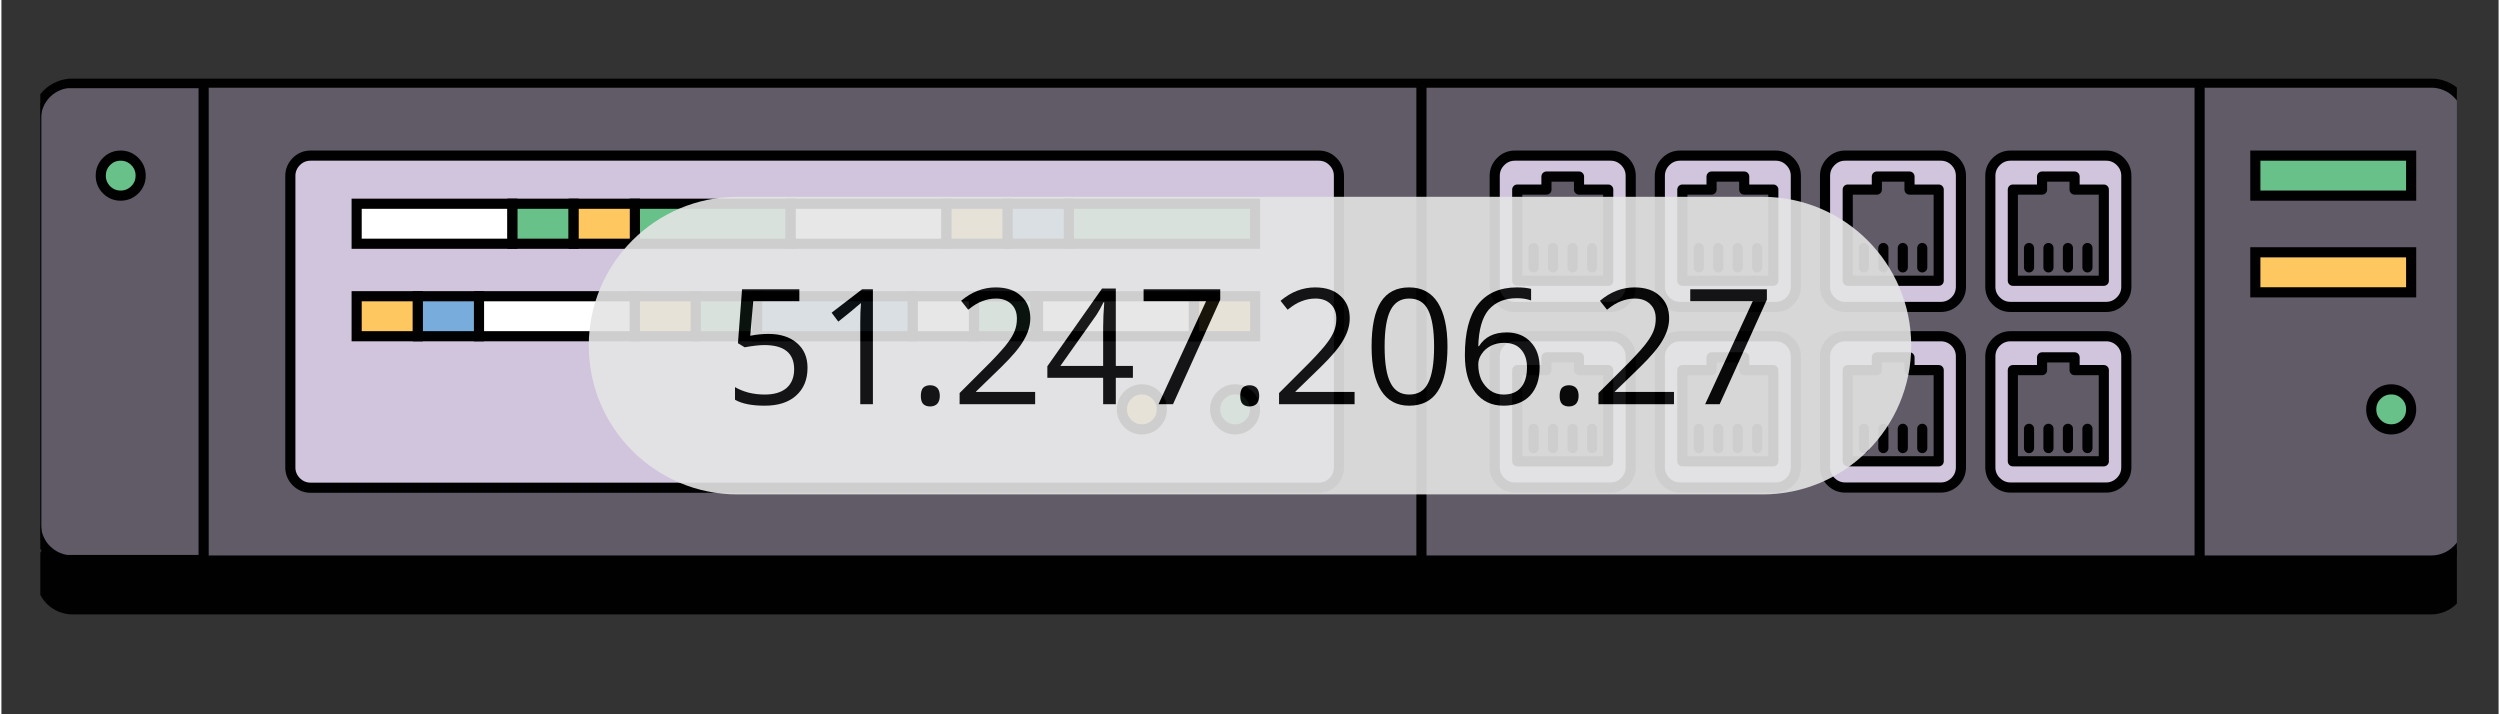 <svg xmlns="http://www.w3.org/2000/svg" xmlns:xlink="http://www.w3.org/1999/xlink" width="140" zoomAndPan="magnify" viewBox="0 0 104.88 30" height="40" preserveAspectRatio="xMidYMid meet" version="1.0"><rect x="0" y="0" width="104.88" height="30" fill="#333333" stroke="none"/><defs><filter x="0%" y="0%" width="100%" height="100%" id="53927e947e"><feColorMatrix values="0 0 0 0 1 0 0 0 0 1 0 0 0 0 1 0 0 0 1 0" color-interpolation-filters="sRGB"/></filter><g/><clipPath id="e9270c4747"><path d="M 1.633 22 L 103.129 22 L 103.129 25.805 L 1.633 25.805 Z M 1.633 22 " clip-rule="nonzero"/></clipPath><clipPath id="f6dd8b2703"><path d="M 1.633 3.305 L 9 3.305 L 9 23.766 L 1.633 23.766 Z M 1.633 3.305 " clip-rule="nonzero"/></clipPath><clipPath id="00210e1eaa"><path d="M 1.465 21.992 L 1.465 5.008 C 1.465 4.59 1.613 4.234 1.906 3.938 C 2.203 3.641 2.562 3.492 2.98 3.492 L 102.047 3.492 C 102.465 3.492 102.824 3.641 103.117 3.938 C 103.414 4.234 103.562 4.59 103.562 5.008 L 103.562 21.992 C 103.562 22.414 103.414 22.77 103.117 23.066 C 102.824 23.363 102.465 23.512 102.047 23.512 L 2.98 23.512 C 2.562 23.512 2.203 23.363 1.906 23.066 C 1.613 22.77 1.465 22.414 1.465 21.992 Z M 1.465 21.992 " clip-rule="nonzero"/></clipPath><clipPath id="8c6d46533d"><path d="M 1.633 3.305 L 103.129 3.305 L 103.129 24 L 1.633 24 Z M 1.633 3.305 " clip-rule="nonzero"/></clipPath><clipPath id="3290288637"><path d="M 1.633 3.305 L 9 3.305 L 9 23.766 L 1.633 23.766 Z M 1.633 3.305 " clip-rule="nonzero"/></clipPath><clipPath id="5c518d77cc"><path d="M 1.465 21.992 L 1.465 5.008 C 1.465 4.59 1.613 4.234 1.906 3.938 C 2.203 3.641 2.562 3.492 2.98 3.492 L 102.047 3.492 C 102.465 3.492 102.824 3.641 103.117 3.938 C 103.414 4.234 103.562 4.59 103.562 5.008 L 103.562 21.992 C 103.562 22.414 103.414 22.77 103.117 23.066 C 102.824 23.363 102.465 23.512 102.047 23.512 L 2.98 23.512 C 2.562 23.512 2.203 23.363 1.906 23.066 C 1.613 22.77 1.465 22.414 1.465 21.992 Z M 1.465 21.992 " clip-rule="nonzero"/></clipPath><clipPath id="d0873d53c7"><path d="M 1.633 3.305 L 103.129 3.305 L 103.129 25.805 L 1.633 25.805 Z M 1.633 3.305 " clip-rule="nonzero"/></clipPath><clipPath id="04ebd7567d"><path d="M 1.633 3.305 L 9 3.305 L 9 23.766 L 1.633 23.766 Z M 1.633 3.305 " clip-rule="nonzero"/></clipPath><clipPath id="dacd1e8a6f"><path d="M 1.465 21.992 L 1.465 5.008 C 1.465 4.59 1.613 4.234 1.906 3.938 C 2.203 3.641 2.562 3.492 2.98 3.492 L 102.047 3.492 C 102.465 3.492 102.824 3.641 103.117 3.938 C 103.414 4.234 103.562 4.59 103.562 5.008 L 103.562 21.992 C 103.562 22.414 103.414 22.77 103.117 23.066 C 102.824 23.363 102.465 23.512 102.047 23.512 L 2.98 23.512 C 2.562 23.512 2.203 23.363 1.906 23.066 C 1.613 22.77 1.465 22.414 1.465 21.992 Z M 1.465 21.992 " clip-rule="nonzero"/></clipPath><clipPath id="ed350e930d"><path d="M 56 3.305 L 75 3.305 L 75 19 L 56 19 Z M 56 3.305 " clip-rule="nonzero"/></clipPath><clipPath id="85c8cee2cb"><path d="M 63 3.305 L 82 3.305 L 82 19 L 63 19 Z M 63 3.305 " clip-rule="nonzero"/></clipPath><clipPath id="68bec381f0"><path d="M 70 3.305 L 89 3.305 L 89 19 L 70 19 Z M 70 3.305 " clip-rule="nonzero"/></clipPath><clipPath id="726a178317"><path d="M 77 3.305 L 96 3.305 L 96 19 L 77 19 Z M 77 3.305 " clip-rule="nonzero"/></clipPath><clipPath id="9acd5f03c7"><path d="M 56 8 L 75 8 L 75 25.805 L 56 25.805 Z M 56 8 " clip-rule="nonzero"/></clipPath><clipPath id="145c03e792"><path d="M 63 8 L 82 8 L 82 25.805 L 63 25.805 Z M 63 8 " clip-rule="nonzero"/></clipPath><clipPath id="4864052ea9"><path d="M 70 8 L 89 8 L 89 25.805 L 70 25.805 Z M 70 8 " clip-rule="nonzero"/></clipPath><clipPath id="116e86aeb0"><path d="M 77 8 L 96 8 L 96 25.805 L 77 25.805 Z M 77 8 " clip-rule="nonzero"/></clipPath><clipPath id="eec6e540d0"><path d="M 93 10 L 103.129 10 L 103.129 25 L 93 25 Z M 93 10 " clip-rule="nonzero"/></clipPath><clipPath id="c3a2e93f87"><path d="M 1.633 3.305 L 12 3.305 L 12 15 L 1.633 15 Z M 1.633 3.305 " clip-rule="nonzero"/></clipPath><clipPath id="da9153d8de"><path d="M 6 3.305 L 63 3.305 L 63 25.805 L 6 25.805 Z M 6 3.305 " clip-rule="nonzero"/></clipPath><clipPath id="16cabe82b2"><path d="M 59 3.305 L 60 3.305 L 60 24 L 59 24 Z M 59 3.305 " clip-rule="nonzero"/></clipPath><clipPath id="339a5091be"><path d="M 92 3.305 L 93 3.305 L 93 24 L 92 24 Z M 92 3.305 " clip-rule="nonzero"/></clipPath><mask id="5109235405"><g filter="url(#53927e947e)"><rect x="-10.488" width="125.856" fill="#000000" y="-3" height="36" fill-opacity="0.9"/></g></mask><clipPath id="bfec09bae4"><path d="M 0.668 0.266 L 56.227 0.266 L 56.227 12.766 L 0.668 12.766 Z M 0.668 0.266 " clip-rule="nonzero"/></clipPath><clipPath id="adbdd78479"><path d="M 6.918 0.266 L 49.965 0.266 C 53.414 0.266 56.211 3.066 56.211 6.516 C 56.211 9.969 53.414 12.766 49.965 12.766 L 6.918 12.766 C 3.465 12.766 0.668 9.969 0.668 6.516 C 0.668 3.066 3.465 0.266 6.918 0.266 Z M 6.918 0.266 " clip-rule="nonzero"/></clipPath><clipPath id="576fe13b77"><rect x="0" width="57" y="0" height="13"/></clipPath></defs><g clip-path="url(#e9270c4747)"><path fill="#010101" d="M 2.98 22.395 L 102.047 22.395 C 102.25 22.395 102.441 22.434 102.629 22.508 C 102.812 22.586 102.977 22.695 103.117 22.84 C 103.262 22.98 103.371 23.145 103.449 23.332 C 103.523 23.516 103.562 23.711 103.562 23.91 L 103.562 24.285 C 103.562 24.488 103.523 24.684 103.449 24.867 C 103.371 25.055 103.262 25.219 103.117 25.359 C 102.977 25.504 102.812 25.613 102.629 25.688 C 102.441 25.766 102.25 25.805 102.047 25.805 L 2.98 25.805 C 2.777 25.805 2.586 25.766 2.398 25.688 C 2.215 25.613 2.051 25.504 1.906 25.359 C 1.766 25.219 1.656 25.055 1.578 24.867 C 1.504 24.684 1.465 24.488 1.465 24.285 L 1.465 23.91 C 1.465 23.711 1.504 23.516 1.578 23.332 C 1.656 23.145 1.766 22.98 1.906 22.84 C 2.051 22.695 2.215 22.586 2.398 22.508 C 2.586 22.434 2.777 22.395 2.98 22.395 Z M 2.98 22.395 " fill-opacity="1" fill-rule="nonzero"/></g><g clip-path="url(#f6dd8b2703)"><g clip-path="url(#00210e1eaa)"><path fill="#d1c4dd" d="M 1.465 3.492 L 8.492 3.492 L 8.492 23.512 L 1.465 23.512 Z M 1.465 3.492 " fill-opacity="1" fill-rule="nonzero"/></g></g><g clip-path="url(#8c6d46533d)"><path fill="#615b67" d="M 2.98 3.492 L 102.047 3.492 C 102.25 3.492 102.441 3.531 102.629 3.609 C 102.812 3.684 102.977 3.793 103.117 3.938 C 103.262 4.078 103.371 4.242 103.449 4.43 C 103.523 4.613 103.562 4.809 103.562 5.008 L 103.562 21.992 C 103.562 22.195 103.523 22.387 103.449 22.574 C 103.371 22.762 103.262 22.926 103.117 23.066 C 102.977 23.207 102.812 23.32 102.629 23.395 C 102.441 23.473 102.25 23.512 102.047 23.512 L 2.98 23.512 C 2.777 23.512 2.586 23.473 2.398 23.395 C 2.215 23.32 2.051 23.207 1.906 23.066 C 1.766 22.926 1.656 22.762 1.578 22.574 C 1.504 22.387 1.465 22.195 1.465 21.992 L 1.465 5.008 C 1.465 4.809 1.504 4.613 1.578 4.43 C 1.656 4.242 1.766 4.078 1.906 3.938 C 2.051 3.793 2.215 3.684 2.398 3.609 C 2.586 3.531 2.777 3.492 2.98 3.492 Z M 2.98 3.492 " fill-opacity="1" fill-rule="nonzero"/></g><g clip-path="url(#3290288637)"><g clip-path="url(#5c518d77cc)"><path fill="#615b67" d="M 1.465 3.492 L 8.492 3.492 L 8.492 23.512 L 1.465 23.512 Z M 1.465 3.492 " fill-opacity="1" fill-rule="nonzero"/></g></g><g clip-path="url(#d0873d53c7)"><path stroke-linecap="butt" transform="matrix(0.851, 0, 0, 0.853, 1.277, 3.304)" fill="none" stroke-linejoin="miter" d="M 2.002 0.22 L 118.429 0.22 C 118.667 0.22 118.892 0.266 119.113 0.358 C 119.328 0.445 119.521 0.573 119.687 0.742 C 119.856 0.907 119.985 1.1 120.077 1.32 C 120.164 1.535 120.21 1.764 120.21 1.998 L 120.21 21.919 C 120.21 22.157 120.164 22.381 120.077 22.601 C 119.985 22.821 119.856 23.014 119.687 23.179 C 119.521 23.343 119.328 23.476 119.113 23.563 C 118.892 23.655 118.667 23.701 118.429 23.701 L 2.002 23.701 C 1.763 23.701 1.538 23.655 1.318 23.563 C 1.102 23.476 0.909 23.343 0.739 23.179 C 0.574 23.014 0.445 22.821 0.354 22.601 C 0.266 22.381 0.22 22.157 0.22 21.919 L 0.22 1.998 C 0.22 1.764 0.266 1.535 0.354 1.32 C 0.445 1.1 0.574 0.907 0.739 0.742 C 0.909 0.573 1.102 0.445 1.318 0.358 C 1.538 0.266 1.763 0.22 2.002 0.22 Z M 2.002 0.22 " stroke="#010101" stroke-width="0.45" stroke-opacity="1" stroke-miterlimit="10"/></g><g clip-path="url(#04ebd7567d)"><g clip-path="url(#dacd1e8a6f)"><path stroke-linecap="butt" transform="matrix(0.851, 0, 0, 0.853, 1.277, 3.304)" fill="none" stroke-linejoin="miter" d="M 0.22 0.22 L 8.479 0.22 L 8.479 23.701 L 0.22 23.701 Z M 0.22 0.22 " stroke="#010101" stroke-width="0.5" stroke-opacity="1" stroke-miterlimit="10"/></g></g><path fill="#d1c4dd" d="M 63.562 6.535 L 67.57 6.535 C 67.805 6.535 68.004 6.617 68.172 6.785 C 68.336 6.953 68.422 7.152 68.422 7.387 L 68.422 12.035 C 68.422 12.27 68.336 12.473 68.172 12.637 C 68.004 12.805 67.805 12.887 67.57 12.887 L 63.562 12.887 C 63.328 12.887 63.125 12.805 62.961 12.637 C 62.793 12.473 62.711 12.27 62.711 12.035 L 62.711 7.387 C 62.711 7.152 62.793 6.953 62.961 6.785 C 63.125 6.617 63.328 6.535 63.562 6.535 Z M 63.562 6.535 " fill-opacity="1" fill-rule="nonzero"/><g clip-path="url(#ed350e930d)"><path stroke-linecap="butt" transform="matrix(0.851, 0, 0, 0.853, 1.277, 3.304)" fill="none" stroke-linejoin="miter" d="M 73.2 3.789 L 77.91 3.789 C 78.186 3.789 78.42 3.885 78.617 4.082 C 78.81 4.279 78.911 4.513 78.911 4.788 L 78.911 10.24 C 78.911 10.515 78.81 10.753 78.617 10.946 C 78.42 11.143 78.186 11.239 77.91 11.239 L 73.2 11.239 C 72.925 11.239 72.686 11.143 72.493 10.946 C 72.296 10.753 72.199 10.515 72.199 10.24 L 72.199 4.788 C 72.199 4.513 72.296 4.279 72.493 4.082 C 72.686 3.885 72.925 3.789 73.2 3.789 Z M 73.2 3.789 " stroke="#010101" stroke-width="0.5" stroke-opacity="1" stroke-miterlimit="10"/></g><path stroke-linecap="round" transform="matrix(0.851, 0, 0, 0.853, 1.277, 3.304)" fill-opacity="1" fill="#615b67" fill-rule="nonzero" stroke-linejoin="round" d="M 76.359 5.461 L 76.359 4.82 L 74.752 4.82 L 74.752 5.461 L 73.31 5.461 L 73.31 9.951 L 77.8 9.951 L 77.8 5.461 Z M 76.359 5.461 " stroke="#010101" stroke-width="0.5" stroke-opacity="1" stroke-miterlimit="4"/><path stroke-linecap="round" transform="matrix(0.851, 0, 0, 0.853, 1.277, 3.304)" fill="none" stroke-linejoin="miter" d="M 74.118 9.292 L 74.118 8.339 " stroke="#010101" stroke-width="0.5" stroke-opacity="1" stroke-miterlimit="10"/><path stroke-linecap="round" transform="matrix(0.851, 0, 0, 0.853, 1.277, 3.304)" fill="none" stroke-linejoin="miter" d="M 75.078 9.292 L 75.078 8.339 " stroke="#010101" stroke-width="0.5" stroke-opacity="1" stroke-miterlimit="10"/><path stroke-linecap="round" transform="matrix(0.851, 0, 0, 0.853, 1.277, 3.304)" fill="none" stroke-linejoin="miter" d="M 76.042 9.292 L 76.042 8.339 " stroke="#010101" stroke-width="0.5" stroke-opacity="1" stroke-miterlimit="10"/><path stroke-linecap="round" transform="matrix(0.851, 0, 0, 0.853, 1.277, 3.304)" fill="none" stroke-linejoin="miter" d="M 77.001 9.292 L 77.001 8.339 " stroke="#010101" stroke-width="0.5" stroke-opacity="1" stroke-miterlimit="10"/><path fill="#d1c4dd" d="M 70.496 6.535 L 74.504 6.535 C 74.738 6.535 74.941 6.617 75.105 6.785 C 75.273 6.953 75.355 7.152 75.355 7.387 L 75.355 12.035 C 75.355 12.27 75.273 12.473 75.105 12.637 C 74.941 12.805 74.738 12.887 74.504 12.887 L 70.496 12.887 C 70.262 12.887 70.062 12.805 69.895 12.637 C 69.73 12.473 69.645 12.27 69.645 12.035 L 69.645 7.387 C 69.645 7.152 69.73 6.953 69.895 6.785 C 70.062 6.617 70.262 6.535 70.496 6.535 Z M 70.496 6.535 " fill-opacity="1" fill-rule="nonzero"/><g clip-path="url(#85c8cee2cb)"><path stroke-linecap="butt" transform="matrix(0.851, 0, 0, 0.853, 1.277, 3.304)" fill="none" stroke-linejoin="miter" d="M 81.349 3.789 L 86.059 3.789 C 86.334 3.789 86.573 3.885 86.766 4.082 C 86.963 4.279 87.06 4.513 87.06 4.788 L 87.06 10.24 C 87.06 10.515 86.963 10.753 86.766 10.946 C 86.573 11.143 86.334 11.239 86.059 11.239 L 81.349 11.239 C 81.073 11.239 80.839 11.143 80.642 10.946 C 80.449 10.753 80.348 10.515 80.348 10.24 L 80.348 4.788 C 80.348 4.513 80.449 4.279 80.642 4.082 C 80.839 3.885 81.073 3.789 81.349 3.789 Z M 81.349 3.789 " stroke="#010101" stroke-width="0.5" stroke-opacity="1" stroke-miterlimit="10"/></g><path stroke-linecap="round" transform="matrix(0.851, 0, 0, 0.853, 1.277, 3.304)" fill-opacity="1" fill="#615b67" fill-rule="nonzero" stroke-linejoin="round" d="M 84.512 5.461 L 84.512 4.82 L 82.901 4.82 L 82.901 5.461 L 81.459 5.461 L 81.459 9.951 L 85.949 9.951 L 85.949 5.461 Z M 84.512 5.461 " stroke="#010101" stroke-width="0.5" stroke-opacity="1" stroke-miterlimit="4"/><path stroke-linecap="round" transform="matrix(0.851, 0, 0, 0.853, 1.277, 3.304)" fill="none" stroke-linejoin="miter" d="M 82.272 9.292 L 82.272 8.339 " stroke="#010101" stroke-width="0.5" stroke-opacity="1" stroke-miterlimit="10"/><path stroke-linecap="round" transform="matrix(0.851, 0, 0, 0.853, 1.277, 3.304)" fill="none" stroke-linejoin="miter" d="M 83.231 9.292 L 83.231 8.339 " stroke="#010101" stroke-width="0.5" stroke-opacity="1" stroke-miterlimit="10"/><path stroke-linecap="round" transform="matrix(0.851, 0, 0, 0.853, 1.277, 3.304)" fill="none" stroke-linejoin="miter" d="M 84.191 9.292 L 84.191 8.339 " stroke="#010101" stroke-width="0.5" stroke-opacity="1" stroke-miterlimit="10"/><path stroke-linecap="round" transform="matrix(0.851, 0, 0, 0.853, 1.277, 3.304)" fill="none" stroke-linejoin="miter" d="M 85.15 9.292 L 85.15 8.339 " stroke="#010101" stroke-width="0.5" stroke-opacity="1" stroke-miterlimit="10"/><path fill="#d1c4dd" d="M 77.434 6.535 L 81.441 6.535 C 81.676 6.535 81.875 6.617 82.043 6.785 C 82.207 6.953 82.289 7.152 82.289 7.387 L 82.289 12.035 C 82.289 12.27 82.207 12.473 82.043 12.637 C 81.875 12.805 81.676 12.887 81.441 12.887 L 77.434 12.887 C 77.195 12.887 76.996 12.805 76.832 12.637 C 76.664 12.473 76.582 12.27 76.582 12.035 L 76.582 7.387 C 76.582 7.152 76.664 6.953 76.832 6.785 C 76.996 6.617 77.195 6.535 77.434 6.535 Z M 77.434 6.535 " fill-opacity="1" fill-rule="nonzero"/><g clip-path="url(#68bec381f0)"><path stroke-linecap="butt" transform="matrix(0.851, 0, 0, 0.853, 1.277, 3.304)" fill="none" stroke-linejoin="miter" d="M 89.502 3.789 L 94.212 3.789 C 94.488 3.789 94.722 3.885 94.919 4.082 C 95.112 4.279 95.208 4.513 95.208 4.788 L 95.208 10.24 C 95.208 10.515 95.112 10.753 94.919 10.946 C 94.722 11.143 94.488 11.239 94.212 11.239 L 89.502 11.239 C 89.222 11.239 88.988 11.143 88.795 10.946 C 88.598 10.753 88.501 10.515 88.501 10.24 L 88.501 4.788 C 88.501 4.513 88.598 4.279 88.795 4.082 C 88.988 3.885 89.222 3.789 89.502 3.789 Z M 89.502 3.789 " stroke="#010101" stroke-width="0.5" stroke-opacity="1" stroke-miterlimit="10"/></g><path stroke-linecap="round" transform="matrix(0.851, 0, 0, 0.853, 1.277, 3.304)" fill-opacity="1" fill="#615b67" fill-rule="nonzero" stroke-linejoin="round" d="M 92.67 5.461 L 92.67 4.82 L 91.058 4.82 L 91.058 5.461 L 89.621 5.461 L 89.621 9.951 L 94.111 9.951 L 94.111 5.461 Z M 92.67 5.461 " stroke="#010101" stroke-width="0.5" stroke-opacity="1" stroke-miterlimit="4"/><path stroke-linecap="round" transform="matrix(0.851, 0, 0, 0.853, 1.277, 3.304)" fill="none" stroke-linejoin="miter" d="M 90.42 9.292 L 90.42 8.339 " stroke="#010101" stroke-width="0.5" stroke-opacity="1" stroke-miterlimit="10"/><path stroke-linecap="round" transform="matrix(0.851, 0, 0, 0.853, 1.277, 3.304)" fill="none" stroke-linejoin="miter" d="M 91.38 9.292 L 91.38 8.339 " stroke="#010101" stroke-width="0.5" stroke-opacity="1" stroke-miterlimit="10"/><path stroke-linecap="round" transform="matrix(0.851, 0, 0, 0.853, 1.277, 3.304)" fill="none" stroke-linejoin="miter" d="M 92.339 9.292 L 92.339 8.339 " stroke="#010101" stroke-width="0.5" stroke-opacity="1" stroke-miterlimit="10"/><path stroke-linecap="round" transform="matrix(0.851, 0, 0, 0.853, 1.277, 3.304)" fill="none" stroke-linejoin="miter" d="M 93.299 9.292 L 93.299 8.339 " stroke="#010101" stroke-width="0.5" stroke-opacity="1" stroke-miterlimit="10"/><path fill="#d1c4dd" d="M 84.375 6.535 L 88.383 6.535 C 88.617 6.535 88.816 6.617 88.984 6.785 C 89.152 6.953 89.234 7.152 89.234 7.387 L 89.234 12.035 C 89.234 12.27 89.152 12.473 88.984 12.637 C 88.816 12.805 88.617 12.887 88.383 12.887 L 84.375 12.887 C 84.141 12.887 83.941 12.805 83.773 12.637 C 83.605 12.473 83.523 12.27 83.523 12.035 L 83.523 7.387 C 83.523 7.152 83.605 6.953 83.773 6.785 C 83.941 6.617 84.141 6.535 84.375 6.535 Z M 84.375 6.535 " fill-opacity="1" fill-rule="nonzero"/><g clip-path="url(#726a178317)"><path stroke-linecap="butt" transform="matrix(0.851, 0, 0, 0.853, 1.277, 3.304)" fill="none" stroke-linejoin="miter" d="M 97.66 3.789 L 102.37 3.789 C 102.646 3.789 102.88 3.885 103.077 4.082 C 103.274 4.279 103.371 4.513 103.371 4.788 L 103.371 10.24 C 103.371 10.515 103.274 10.753 103.077 10.946 C 102.88 11.143 102.646 11.239 102.37 11.239 L 97.66 11.239 C 97.384 11.239 97.15 11.143 96.953 10.946 C 96.756 10.753 96.659 10.515 96.659 10.24 L 96.659 4.788 C 96.659 4.513 96.756 4.279 96.953 4.082 C 97.15 3.885 97.384 3.789 97.66 3.789 Z M 97.66 3.789 " stroke="#010101" stroke-width="0.5" stroke-opacity="1" stroke-miterlimit="10"/></g><path stroke-linecap="round" transform="matrix(0.851, 0, 0, 0.853, 1.277, 3.304)" fill-opacity="1" fill="#615b67" fill-rule="nonzero" stroke-linejoin="round" d="M 100.818 5.461 L 100.818 4.82 L 99.212 4.82 L 99.212 5.461 L 97.77 5.461 L 97.77 9.951 L 102.26 9.951 L 102.26 5.461 Z M 100.818 5.461 " stroke="#010101" stroke-width="0.5" stroke-opacity="1" stroke-miterlimit="4"/><path stroke-linecap="round" transform="matrix(0.851, 0, 0, 0.853, 1.277, 3.304)" fill="none" stroke-linejoin="miter" d="M 98.569 9.292 L 98.569 8.339 " stroke="#010101" stroke-width="0.5" stroke-opacity="1" stroke-miterlimit="10"/><path stroke-linecap="round" transform="matrix(0.851, 0, 0, 0.853, 1.277, 3.304)" fill="none" stroke-linejoin="miter" d="M 99.528 9.292 L 99.528 8.339 " stroke="#010101" stroke-width="0.5" stroke-opacity="1" stroke-miterlimit="10"/><path stroke-linecap="round" transform="matrix(0.851, 0, 0, 0.853, 1.277, 3.304)" fill="none" stroke-linejoin="miter" d="M 100.488 9.292 L 100.488 8.339 " stroke="#010101" stroke-width="0.5" stroke-opacity="1" stroke-miterlimit="10"/><path stroke-linecap="round" transform="matrix(0.851, 0, 0, 0.853, 1.277, 3.304)" fill="none" stroke-linejoin="miter" d="M 101.452 9.292 L 101.452 8.339 " stroke="#010101" stroke-width="0.5" stroke-opacity="1" stroke-miterlimit="10"/><path fill="#d1c4dd" d="M 63.562 14.117 L 67.57 14.117 C 67.805 14.117 68.004 14.199 68.172 14.363 C 68.336 14.531 68.422 14.734 68.422 14.969 L 68.422 19.613 C 68.422 19.852 68.336 20.051 68.172 20.219 C 68.004 20.383 67.805 20.469 67.57 20.469 L 63.562 20.469 C 63.328 20.469 63.125 20.383 62.961 20.219 C 62.793 20.051 62.711 19.852 62.711 19.613 L 62.711 14.969 C 62.711 14.734 62.793 14.531 62.961 14.363 C 63.125 14.199 63.328 14.117 63.562 14.117 Z M 63.562 14.117 " fill-opacity="1" fill-rule="nonzero"/><g clip-path="url(#9acd5f03c7)"><path stroke-linecap="butt" transform="matrix(0.851, 0, 0, 0.853, 1.277, 3.304)" fill="none" stroke-linejoin="miter" d="M 73.2 12.682 L 77.91 12.682 C 78.186 12.682 78.42 12.778 78.617 12.971 C 78.81 13.168 78.911 13.406 78.911 13.681 L 78.911 19.128 C 78.911 19.408 78.81 19.642 78.617 19.839 C 78.42 20.031 78.186 20.132 77.91 20.132 L 73.2 20.132 C 72.925 20.132 72.686 20.031 72.493 19.839 C 72.296 19.642 72.199 19.408 72.199 19.128 L 72.199 13.681 C 72.199 13.406 72.296 13.168 72.493 12.971 C 72.686 12.778 72.925 12.682 73.2 12.682 Z M 73.2 12.682 " stroke="#010101" stroke-width="0.5" stroke-opacity="1" stroke-miterlimit="10"/></g><path stroke-linecap="round" transform="matrix(0.851, 0, 0, 0.853, 1.277, 3.304)" fill-opacity="1" fill="#615b67" fill-rule="nonzero" stroke-linejoin="round" d="M 76.359 14.35 L 76.359 13.722 L 74.752 13.722 L 74.752 14.35 L 73.31 14.35 L 73.31 18.84 L 77.8 18.84 L 77.8 14.35 Z M 76.359 14.35 " stroke="#010101" stroke-width="0.5" stroke-opacity="1" stroke-miterlimit="4"/><path stroke-linecap="round" transform="matrix(0.851, 0, 0, 0.853, 1.277, 3.304)" fill="none" stroke-linejoin="miter" d="M 74.118 18.189 L 74.118 17.241 " stroke="#010101" stroke-width="0.5" stroke-opacity="1" stroke-miterlimit="10"/><path stroke-linecap="round" transform="matrix(0.851, 0, 0, 0.853, 1.277, 3.304)" fill="none" stroke-linejoin="miter" d="M 75.078 18.189 L 75.078 17.241 " stroke="#010101" stroke-width="0.5" stroke-opacity="1" stroke-miterlimit="10"/><path stroke-linecap="round" transform="matrix(0.851, 0, 0, 0.853, 1.277, 3.304)" fill="none" stroke-linejoin="miter" d="M 76.042 18.189 L 76.042 17.241 " stroke="#010101" stroke-width="0.5" stroke-opacity="1" stroke-miterlimit="10"/><path stroke-linecap="round" transform="matrix(0.851, 0, 0, 0.853, 1.277, 3.304)" fill="none" stroke-linejoin="miter" d="M 77.001 18.189 L 77.001 17.241 " stroke="#010101" stroke-width="0.5" stroke-opacity="1" stroke-miterlimit="10"/><path fill="#d1c4dd" d="M 70.496 14.117 L 74.504 14.117 C 74.738 14.117 74.941 14.199 75.105 14.363 C 75.273 14.531 75.355 14.734 75.355 14.969 L 75.355 19.613 C 75.355 19.852 75.273 20.051 75.105 20.219 C 74.941 20.383 74.738 20.469 74.504 20.469 L 70.496 20.469 C 70.262 20.469 70.062 20.383 69.895 20.219 C 69.73 20.051 69.645 19.852 69.645 19.613 L 69.645 14.969 C 69.645 14.734 69.73 14.531 69.895 14.363 C 70.062 14.199 70.262 14.117 70.496 14.117 Z M 70.496 14.117 " fill-opacity="1" fill-rule="nonzero"/><g clip-path="url(#145c03e792)"><path stroke-linecap="butt" transform="matrix(0.851, 0, 0, 0.853, 1.277, 3.304)" fill="none" stroke-linejoin="miter" d="M 81.349 12.682 L 86.059 12.682 C 86.334 12.682 86.573 12.778 86.766 12.971 C 86.963 13.168 87.06 13.406 87.06 13.681 L 87.06 19.128 C 87.06 19.408 86.963 19.642 86.766 19.839 C 86.573 20.031 86.334 20.132 86.059 20.132 L 81.349 20.132 C 81.073 20.132 80.839 20.031 80.642 19.839 C 80.449 19.642 80.348 19.408 80.348 19.128 L 80.348 13.681 C 80.348 13.406 80.449 13.168 80.642 12.971 C 80.839 12.778 81.073 12.682 81.349 12.682 Z M 81.349 12.682 " stroke="#010101" stroke-width="0.5" stroke-opacity="1" stroke-miterlimit="10"/></g><path stroke-linecap="round" transform="matrix(0.851, 0, 0, 0.853, 1.277, 3.304)" fill-opacity="1" fill="#615b67" fill-rule="nonzero" stroke-linejoin="round" d="M 84.512 14.35 L 84.512 13.722 L 82.901 13.722 L 82.901 14.35 L 81.459 14.35 L 81.459 18.84 L 85.949 18.84 L 85.949 14.35 Z M 84.512 14.35 " stroke="#010101" stroke-width="0.5" stroke-opacity="1" stroke-miterlimit="4"/><path stroke-linecap="round" transform="matrix(0.851, 0, 0, 0.853, 1.277, 3.304)" fill="none" stroke-linejoin="miter" d="M 82.272 18.189 L 82.272 17.241 " stroke="#010101" stroke-width="0.5" stroke-opacity="1" stroke-miterlimit="10"/><path stroke-linecap="round" transform="matrix(0.851, 0, 0, 0.853, 1.277, 3.304)" fill="none" stroke-linejoin="miter" d="M 83.231 18.189 L 83.231 17.241 " stroke="#010101" stroke-width="0.5" stroke-opacity="1" stroke-miterlimit="10"/><path stroke-linecap="round" transform="matrix(0.851, 0, 0, 0.853, 1.277, 3.304)" fill="none" stroke-linejoin="miter" d="M 84.191 18.189 L 84.191 17.241 " stroke="#010101" stroke-width="0.5" stroke-opacity="1" stroke-miterlimit="10"/><path stroke-linecap="round" transform="matrix(0.851, 0, 0, 0.853, 1.277, 3.304)" fill="none" stroke-linejoin="miter" d="M 85.15 18.189 L 85.15 17.241 " stroke="#010101" stroke-width="0.5" stroke-opacity="1" stroke-miterlimit="10"/><path fill="#d1c4dd" d="M 77.434 14.117 L 81.441 14.117 C 81.676 14.117 81.875 14.199 82.043 14.363 C 82.207 14.531 82.289 14.734 82.289 14.969 L 82.289 19.613 C 82.289 19.852 82.207 20.051 82.043 20.219 C 81.875 20.383 81.676 20.469 81.441 20.469 L 77.434 20.469 C 77.195 20.469 76.996 20.383 76.832 20.219 C 76.664 20.051 76.582 19.852 76.582 19.613 L 76.582 14.969 C 76.582 14.734 76.664 14.531 76.832 14.363 C 76.996 14.199 77.195 14.117 77.434 14.117 Z M 77.434 14.117 " fill-opacity="1" fill-rule="nonzero"/><g clip-path="url(#4864052ea9)"><path stroke-linecap="butt" transform="matrix(0.851, 0, 0, 0.853, 1.277, 3.304)" fill="none" stroke-linejoin="miter" d="M 89.502 12.682 L 94.212 12.682 C 94.488 12.682 94.722 12.778 94.919 12.971 C 95.112 13.168 95.208 13.406 95.208 13.681 L 95.208 19.128 C 95.208 19.408 95.112 19.642 94.919 19.839 C 94.722 20.031 94.488 20.132 94.212 20.132 L 89.502 20.132 C 89.222 20.132 88.988 20.031 88.795 19.839 C 88.598 19.642 88.501 19.408 88.501 19.128 L 88.501 13.681 C 88.501 13.406 88.598 13.168 88.795 12.971 C 88.988 12.778 89.222 12.682 89.502 12.682 Z M 89.502 12.682 " stroke="#010101" stroke-width="0.5" stroke-opacity="1" stroke-miterlimit="10"/></g><path stroke-linecap="round" transform="matrix(0.851, 0, 0, 0.853, 1.277, 3.304)" fill-opacity="1" fill="#615b67" fill-rule="nonzero" stroke-linejoin="round" d="M 92.67 14.35 L 92.67 13.722 L 91.058 13.722 L 91.058 14.35 L 89.621 14.35 L 89.621 18.84 L 94.111 18.84 L 94.111 14.35 Z M 92.67 14.35 " stroke="#010101" stroke-width="0.5" stroke-opacity="1" stroke-miterlimit="4"/><path stroke-linecap="round" transform="matrix(0.851, 0, 0, 0.853, 1.277, 3.304)" fill="none" stroke-linejoin="miter" d="M 90.42 18.189 L 90.42 17.241 " stroke="#010101" stroke-width="0.5" stroke-opacity="1" stroke-miterlimit="10"/><path stroke-linecap="round" transform="matrix(0.851, 0, 0, 0.853, 1.277, 3.304)" fill="none" stroke-linejoin="miter" d="M 91.38 18.189 L 91.38 17.241 " stroke="#010101" stroke-width="0.5" stroke-opacity="1" stroke-miterlimit="10"/><path stroke-linecap="round" transform="matrix(0.851, 0, 0, 0.853, 1.277, 3.304)" fill="none" stroke-linejoin="miter" d="M 92.339 18.189 L 92.339 17.241 " stroke="#010101" stroke-width="0.5" stroke-opacity="1" stroke-miterlimit="10"/><path stroke-linecap="round" transform="matrix(0.851, 0, 0, 0.853, 1.277, 3.304)" fill="none" stroke-linejoin="miter" d="M 93.299 18.189 L 93.299 17.241 " stroke="#010101" stroke-width="0.5" stroke-opacity="1" stroke-miterlimit="10"/><path fill="#d1c4dd" d="M 84.375 14.117 L 88.383 14.117 C 88.617 14.117 88.816 14.199 88.984 14.363 C 89.152 14.531 89.234 14.734 89.234 14.969 L 89.234 19.613 C 89.234 19.852 89.152 20.051 88.984 20.219 C 88.816 20.383 88.617 20.469 88.383 20.469 L 84.375 20.469 C 84.141 20.469 83.941 20.383 83.773 20.219 C 83.605 20.051 83.523 19.852 83.523 19.613 L 83.523 14.969 C 83.523 14.734 83.605 14.531 83.773 14.363 C 83.941 14.199 84.141 14.117 84.375 14.117 Z M 84.375 14.117 " fill-opacity="1" fill-rule="nonzero"/><g clip-path="url(#116e86aeb0)"><path stroke-linecap="butt" transform="matrix(0.851, 0, 0, 0.853, 1.277, 3.304)" fill="none" stroke-linejoin="miter" d="M 97.66 12.682 L 102.37 12.682 C 102.646 12.682 102.88 12.778 103.077 12.971 C 103.274 13.168 103.371 13.406 103.371 13.681 L 103.371 19.128 C 103.371 19.408 103.274 19.642 103.077 19.839 C 102.88 20.031 102.646 20.132 102.37 20.132 L 97.66 20.132 C 97.384 20.132 97.15 20.031 96.953 19.839 C 96.756 19.642 96.659 19.408 96.659 19.128 L 96.659 13.681 C 96.659 13.406 96.756 13.168 96.953 12.971 C 97.15 12.778 97.384 12.682 97.66 12.682 Z M 97.66 12.682 " stroke="#010101" stroke-width="0.5" stroke-opacity="1" stroke-miterlimit="10"/></g><path stroke-linecap="round" transform="matrix(0.851, 0, 0, 0.853, 1.277, 3.304)" fill-opacity="1" fill="#615b67" fill-rule="nonzero" stroke-linejoin="round" d="M 100.818 14.35 L 100.818 13.722 L 99.212 13.722 L 99.212 14.35 L 97.77 14.35 L 97.77 18.84 L 102.26 18.84 L 102.26 14.35 Z M 100.818 14.35 " stroke="#010101" stroke-width="0.5" stroke-opacity="1" stroke-miterlimit="4"/><path stroke-linecap="round" transform="matrix(0.851, 0, 0, 0.853, 1.277, 3.304)" fill="none" stroke-linejoin="miter" d="M 98.569 18.189 L 98.569 17.241 " stroke="#010101" stroke-width="0.5" stroke-opacity="1" stroke-miterlimit="10"/><path stroke-linecap="round" transform="matrix(0.851, 0, 0, 0.853, 1.277, 3.304)" fill="none" stroke-linejoin="miter" d="M 99.528 18.189 L 99.528 17.241 " stroke="#010101" stroke-width="0.5" stroke-opacity="1" stroke-miterlimit="10"/><path stroke-linecap="round" transform="matrix(0.851, 0, 0, 0.853, 1.277, 3.304)" fill="none" stroke-linejoin="miter" d="M 100.488 18.189 L 100.488 17.241 " stroke="#010101" stroke-width="0.5" stroke-opacity="1" stroke-miterlimit="10"/><path stroke-linecap="round" transform="matrix(0.851, 0, 0, 0.853, 1.277, 3.304)" fill="none" stroke-linejoin="miter" d="M 101.452 18.189 L 101.452 17.241 " stroke="#010101" stroke-width="0.5" stroke-opacity="1" stroke-miterlimit="10"/><path stroke-linecap="butt" transform="matrix(0.851, 0, 0, 0.853, 1.277, 3.304)" fill-opacity="1" fill="#fec75f" fill-rule="nonzero" stroke-linejoin="miter" d="M 109.738 8.549 L 117.428 8.549 L 117.428 10.52 L 109.738 10.52 Z M 109.738 8.549 " stroke="#010101" stroke-width="0.5" stroke-opacity="1" stroke-miterlimit="10"/><path stroke-linecap="butt" transform="matrix(0.851, 0, 0, 0.853, 1.277, 3.304)" fill-opacity="1" fill="#67c189" fill-rule="nonzero" stroke-linejoin="miter" d="M 109.738 3.789 L 117.428 3.789 L 117.428 5.759 L 109.738 5.759 Z M 109.738 3.789 " stroke="#010101" stroke-width="0.5" stroke-opacity="1" stroke-miterlimit="10"/><path fill="#67c189" d="M 100.359 16.348 C 100.59 16.348 100.789 16.43 100.953 16.594 C 101.117 16.758 101.195 16.957 101.195 17.188 C 101.195 17.422 101.117 17.617 100.953 17.781 C 100.789 17.945 100.59 18.027 100.359 18.027 C 100.129 18.027 99.93 17.945 99.766 17.781 C 99.602 17.617 99.52 17.422 99.52 17.188 C 99.52 16.957 99.602 16.758 99.766 16.594 C 99.93 16.43 100.129 16.348 100.359 16.348 Z M 100.359 16.348 " fill-opacity="1" fill-rule="nonzero"/><g clip-path="url(#eec6e540d0)"><path stroke-linecap="butt" transform="matrix(0.851, 0, 0, 0.853, 1.277, 3.304)" fill="none" stroke-linejoin="miter" d="M 116.445 15.298 C 116.716 15.298 116.95 15.394 117.143 15.587 C 117.336 15.779 117.428 16.013 117.428 16.283 C 117.428 16.558 117.336 16.787 117.143 16.98 C 116.95 17.172 116.716 17.268 116.445 17.268 C 116.175 17.268 115.94 17.172 115.748 16.98 C 115.555 16.787 115.458 16.558 115.458 16.283 C 115.458 16.013 115.555 15.779 115.748 15.587 C 115.94 15.394 116.175 15.298 116.445 15.298 Z M 116.445 15.298 " stroke="#010101" stroke-width="0.5" stroke-opacity="1" stroke-miterlimit="10"/></g><path fill="#67c189" d="M 5.008 6.535 C 5.238 6.535 5.438 6.617 5.602 6.781 C 5.766 6.945 5.848 7.145 5.848 7.375 C 5.848 7.609 5.766 7.805 5.602 7.969 C 5.438 8.133 5.238 8.215 5.008 8.215 C 4.777 8.215 4.578 8.133 4.414 7.969 C 4.254 7.805 4.172 7.609 4.172 7.375 C 4.172 7.145 4.254 6.945 4.414 6.781 C 4.578 6.617 4.777 6.535 5.008 6.535 Z M 5.008 6.535 " fill-opacity="1" fill-rule="nonzero"/><g clip-path="url(#c3a2e93f87)"><path stroke-linecap="butt" transform="matrix(0.851, 0, 0, 0.853, 1.277, 3.304)" fill="none" stroke-linejoin="miter" d="M 4.384 3.789 C 4.655 3.789 4.889 3.885 5.082 4.078 C 5.275 4.27 5.371 4.504 5.371 4.774 C 5.371 5.049 5.275 5.278 5.082 5.471 C 4.889 5.663 4.655 5.759 4.384 5.759 C 4.113 5.759 3.879 5.663 3.687 5.471 C 3.498 5.278 3.402 5.049 3.402 4.774 C 3.402 4.504 3.498 4.27 3.687 4.078 C 3.879 3.885 4.113 3.789 4.384 3.789 Z M 4.384 3.789 " stroke="#010101" stroke-width="0.5" stroke-opacity="1" stroke-miterlimit="10"/></g><path fill="#d1c4dd" d="M 12.984 6.535 L 55.316 6.535 C 55.551 6.535 55.754 6.617 55.918 6.785 C 56.086 6.953 56.168 7.152 56.168 7.387 L 56.168 19.625 C 56.168 19.859 56.086 20.059 55.918 20.227 C 55.754 20.391 55.551 20.477 55.316 20.477 L 12.984 20.477 C 12.75 20.477 12.551 20.391 12.383 20.227 C 12.219 20.059 12.133 19.859 12.133 19.625 L 12.133 7.387 C 12.133 7.152 12.219 6.953 12.383 6.785 C 12.551 6.617 12.75 6.535 12.984 6.535 Z M 12.984 6.535 " fill-opacity="1" fill-rule="nonzero"/><g clip-path="url(#da9153d8de)"><path stroke-linecap="butt" transform="matrix(0.851, 0, 0, 0.853, 1.277, 3.304)" fill="none" stroke-linejoin="miter" d="M 13.759 3.789 L 63.509 3.789 C 63.785 3.789 64.023 3.885 64.216 4.082 C 64.413 4.279 64.51 4.513 64.51 4.788 L 64.51 19.142 C 64.51 19.417 64.413 19.651 64.216 19.848 C 64.023 20.04 63.785 20.141 63.509 20.141 L 13.759 20.141 C 13.483 20.141 13.249 20.04 13.052 19.848 C 12.859 19.651 12.758 19.417 12.758 19.142 L 12.758 4.788 C 12.758 4.513 12.859 4.279 13.052 4.082 C 13.249 3.885 13.483 3.789 13.759 3.789 Z M 13.759 3.789 " stroke="#010101" stroke-width="0.5" stroke-opacity="1" stroke-miterlimit="10"/></g><path stroke-linecap="butt" transform="matrix(0.851, 0, 0, 0.853, 1.277, 3.304)" fill-opacity="1" fill="#ffffff" fill-rule="nonzero" stroke-linejoin="miter" d="M 16.031 6.158 L 23.721 6.158 L 23.721 8.128 L 16.031 8.128 Z M 16.031 6.158 " stroke="#010101" stroke-width="0.5" stroke-opacity="1" stroke-miterlimit="10"/><path stroke-linecap="butt" transform="matrix(0.851, 0, 0, 0.853, 1.277, 3.304)" fill-opacity="1" fill="#ffffff" fill-rule="nonzero" stroke-linejoin="miter" d="M 22.068 10.712 L 29.762 10.712 L 29.762 12.682 L 22.068 12.682 Z M 22.068 10.712 " stroke="#010101" stroke-width="0.5" stroke-opacity="1" stroke-miterlimit="10"/><path stroke-linecap="butt" transform="matrix(0.851, 0, 0, 0.853, 1.277, 3.304)" fill-opacity="1" fill="#77acdd" fill-rule="nonzero" stroke-linejoin="miter" d="M 35.79 10.712 L 43.479 10.712 L 43.479 12.682 L 35.79 12.682 Z M 35.79 10.712 " stroke="#010101" stroke-width="0.5" stroke-opacity="1" stroke-miterlimit="10"/><path stroke-linecap="butt" transform="matrix(0.851, 0, 0, 0.853, 1.277, 3.304)" fill-opacity="1" fill="#ffffff" fill-rule="nonzero" stroke-linejoin="miter" d="M 49.659 10.712 L 57.348 10.712 L 57.348 12.682 L 49.659 12.682 Z M 49.659 10.712 " stroke="#010101" stroke-width="0.5" stroke-opacity="1" stroke-miterlimit="10"/><path stroke-linecap="butt" transform="matrix(0.851, 0, 0, 0.853, 1.277, 3.304)" fill-opacity="1" fill="#67c189" fill-rule="nonzero" stroke-linejoin="miter" d="M 29.762 6.158 L 37.452 6.158 L 37.452 8.128 L 29.762 8.128 Z M 29.762 6.158 " stroke="#010101" stroke-width="0.5" stroke-opacity="1" stroke-miterlimit="10"/><path stroke-linecap="butt" transform="matrix(0.851, 0, 0, 0.853, 1.277, 3.304)" fill-opacity="1" fill="#ffffff" fill-rule="nonzero" stroke-linejoin="miter" d="M 37.452 6.158 L 45.141 6.158 L 45.141 8.128 L 37.452 8.128 Z M 37.452 6.158 " stroke="#010101" stroke-width="0.5" stroke-opacity="1" stroke-miterlimit="10"/><path stroke-linecap="butt" transform="matrix(0.851, 0, 0, 0.853, 1.277, 3.304)" fill-opacity="1" fill="#67c189" fill-rule="nonzero" stroke-linejoin="miter" d="M 51.169 6.158 L 60.369 6.158 L 60.369 8.128 L 51.169 8.128 Z M 51.169 6.158 " stroke="#010101" stroke-width="0.5" stroke-opacity="1" stroke-miterlimit="10"/><path stroke-linecap="butt" transform="matrix(0.851, 0, 0, 0.853, 1.277, 3.304)" fill-opacity="1" fill="#67c189" fill-rule="nonzero" stroke-linejoin="miter" d="M 23.721 6.158 L 26.741 6.158 L 26.741 8.128 L 23.721 8.128 Z M 23.721 6.158 " stroke="#010101" stroke-width="0.5" stroke-opacity="1" stroke-miterlimit="10"/><path stroke-linecap="butt" transform="matrix(0.851, 0, 0, 0.853, 1.277, 3.304)" fill-opacity="1" fill="#fec75f" fill-rule="nonzero" stroke-linejoin="miter" d="M 26.741 6.158 L 29.762 6.158 L 29.762 8.128 L 26.741 8.128 Z M 26.741 6.158 " stroke="#010101" stroke-width="0.5" stroke-opacity="1" stroke-miterlimit="10"/><path stroke-linecap="butt" transform="matrix(0.851, 0, 0, 0.853, 1.277, 3.304)" fill-opacity="1" fill="#fec75f" fill-rule="nonzero" stroke-linejoin="miter" d="M 16.031 10.712 L 19.052 10.712 L 19.052 12.682 L 16.031 12.682 Z M 16.031 10.712 " stroke="#010101" stroke-width="0.5" stroke-opacity="1" stroke-miterlimit="10"/><path stroke-linecap="butt" transform="matrix(0.851, 0, 0, 0.853, 1.277, 3.304)" fill-opacity="1" fill="#77acdd" fill-rule="nonzero" stroke-linejoin="miter" d="M 19.052 10.712 L 22.068 10.712 L 22.068 12.682 L 19.052 12.682 Z M 19.052 10.712 " stroke="#010101" stroke-width="0.5" stroke-opacity="1" stroke-miterlimit="10"/><path stroke-linecap="butt" transform="matrix(0.851, 0, 0, 0.853, 1.277, 3.304)" fill-opacity="1" fill="#fec75f" fill-rule="nonzero" stroke-linejoin="miter" d="M 29.762 10.712 L 32.778 10.712 L 32.778 12.682 L 29.762 12.682 Z M 29.762 10.712 " stroke="#010101" stroke-width="0.5" stroke-opacity="1" stroke-miterlimit="10"/><path stroke-linecap="butt" transform="matrix(0.851, 0, 0, 0.853, 1.277, 3.304)" fill-opacity="1" fill="#67c189" fill-rule="nonzero" stroke-linejoin="miter" d="M 32.769 10.712 L 35.79 10.712 L 35.79 12.682 L 32.769 12.682 Z M 32.769 10.712 " stroke="#010101" stroke-width="0.5" stroke-opacity="1" stroke-miterlimit="10"/><path stroke-linecap="butt" transform="matrix(0.851, 0, 0, 0.853, 1.277, 3.304)" fill-opacity="1" fill="#ffffff" fill-rule="nonzero" stroke-linejoin="miter" d="M 43.479 10.712 L 46.5 10.712 L 46.5 12.682 L 43.479 12.682 Z M 43.479 10.712 " stroke="#010101" stroke-width="0.5" stroke-opacity="1" stroke-miterlimit="10"/><path stroke-linecap="butt" transform="matrix(0.851, 0, 0, 0.853, 1.277, 3.304)" fill-opacity="1" fill="#67c189" fill-rule="nonzero" stroke-linejoin="miter" d="M 46.5 10.712 L 49.521 10.712 L 49.521 12.682 L 46.5 12.682 Z M 46.5 10.712 " stroke="#010101" stroke-width="0.5" stroke-opacity="1" stroke-miterlimit="10"/><path stroke-linecap="butt" transform="matrix(0.851, 0, 0, 0.853, 1.277, 3.304)" fill-opacity="1" fill="#fec75f" fill-rule="nonzero" stroke-linejoin="miter" d="M 57.362 10.712 L 60.378 10.712 L 60.378 12.682 L 57.362 12.682 Z M 57.362 10.712 " stroke="#010101" stroke-width="0.5" stroke-opacity="1" stroke-miterlimit="10"/><path stroke-linecap="butt" transform="matrix(0.851, 0, 0, 0.853, 1.277, 3.304)" fill-opacity="1" fill="#fec75f" fill-rule="nonzero" stroke-linejoin="miter" d="M 45.141 6.158 L 48.162 6.158 L 48.162 8.128 L 45.141 8.128 Z M 45.141 6.158 " stroke="#010101" stroke-width="0.5" stroke-opacity="1" stroke-miterlimit="10"/><path stroke-linecap="butt" transform="matrix(0.851, 0, 0, 0.853, 1.277, 3.304)" fill-opacity="1" fill="#77acdd" fill-rule="nonzero" stroke-linejoin="miter" d="M 48.162 6.158 L 51.178 6.158 L 51.178 8.128 L 48.162 8.128 Z M 48.162 6.158 " stroke="#010101" stroke-width="0.5" stroke-opacity="1" stroke-miterlimit="10"/><path stroke-linecap="butt" transform="matrix(0.851, 0, 0, 0.853, 1.277, 3.304)" fill-opacity="1" fill="#67c189" fill-rule="nonzero" stroke-linejoin="miter" d="M 59.387 15.298 C 59.657 15.298 59.887 15.394 60.08 15.587 C 60.273 15.779 60.369 16.013 60.369 16.283 C 60.369 16.558 60.273 16.787 60.08 16.98 C 59.887 17.172 59.657 17.268 59.387 17.268 C 59.111 17.268 58.882 17.172 58.689 16.98 C 58.496 16.787 58.4 16.558 58.4 16.283 C 58.4 16.013 58.496 15.779 58.689 15.587 C 58.882 15.394 59.111 15.298 59.387 15.298 Z M 59.387 15.298 " stroke="#010101" stroke-width="0.5" stroke-opacity="1" stroke-miterlimit="10"/><path stroke-linecap="butt" transform="matrix(0.851, 0, 0, 0.853, 1.277, 3.304)" fill-opacity="1" fill="#fec75f" fill-rule="nonzero" stroke-linejoin="miter" d="M 54.787 15.298 C 55.057 15.298 55.287 15.394 55.48 15.587 C 55.673 15.779 55.769 16.013 55.769 16.283 C 55.769 16.558 55.673 16.787 55.48 16.98 C 55.287 17.172 55.057 17.268 54.787 17.268 C 54.511 17.268 54.282 17.172 54.089 16.98 C 53.896 16.787 53.8 16.558 53.8 16.283 C 53.8 16.013 53.896 15.779 54.089 15.587 C 54.282 15.394 54.511 15.298 54.787 15.298 Z M 54.787 15.298 " stroke="#010101" stroke-width="0.5" stroke-opacity="1" stroke-miterlimit="10"/><g clip-path="url(#16cabe82b2)"><path stroke-linecap="butt" transform="matrix(0.851, 0, 0, 0.853, 1.277, 3.304)" fill="none" stroke-linejoin="miter" d="M 68.582 0.22 L 68.582 23.701 " stroke="#010101" stroke-width="0.5" stroke-opacity="1" stroke-miterlimit="10"/></g><g clip-path="url(#339a5091be)"><path stroke-linecap="butt" transform="matrix(0.851, 0, 0, 0.853, 1.277, 3.304)" fill="none" stroke-linejoin="miter" d="M 106.988 0.22 L 106.988 23.701 " stroke="#010101" stroke-width="0.5" stroke-opacity="1" stroke-miterlimit="10"/></g><g mask="url(#5109235405)"><g transform="matrix(1, 0, 0, 1, 24, 8)"><g clip-path="url(#576fe13b77)"><g clip-path="url(#bfec09bae4)"><g clip-path="url(#adbdd78479)"><path fill="#e4e4e4" d="M 0.668 0.266 L 56.227 0.266 L 56.227 12.766 L 0.668 12.766 Z M 0.668 0.266 " fill-opacity="1" fill-rule="nonzero"/></g></g><g fill="#000000" fill-opacity="1"><g transform="translate(6.372, 8.977)"><g><path d="M 1.844 -2.953 C 2.352 -2.953 2.754 -2.82 3.047 -2.562 C 3.336 -2.312 3.484 -1.969 3.484 -1.531 C 3.484 -1.031 3.32 -0.641 3 -0.359 C 2.688 -0.078 2.25 0.062 1.688 0.062 C 1.145 0.062 0.727 -0.02 0.438 -0.188 L 0.438 -0.719 C 0.594 -0.625 0.785 -0.547 1.016 -0.484 C 1.242 -0.43 1.469 -0.406 1.688 -0.406 C 2.07 -0.406 2.375 -0.492 2.594 -0.672 C 2.812 -0.859 2.922 -1.125 2.922 -1.469 C 2.922 -2.145 2.504 -2.484 1.672 -2.484 C 1.461 -2.484 1.188 -2.453 0.844 -2.391 L 0.562 -2.562 L 0.734 -4.828 L 3.141 -4.828 L 3.141 -4.328 L 1.203 -4.328 L 1.078 -2.875 C 1.336 -2.926 1.594 -2.953 1.844 -2.953 Z M 1.844 -2.953 "/></g></g></g><g fill="#000000" fill-opacity="1"><g transform="translate(10.243, 8.977)"><g><path d="M 2.359 0 L 1.828 0 L 1.828 -3.438 C 1.828 -3.727 1.836 -4 1.859 -4.25 C 1.805 -4.207 1.75 -4.16 1.688 -4.109 C 1.633 -4.055 1.375 -3.844 0.906 -3.469 L 0.625 -3.844 L 1.906 -4.828 L 2.359 -4.828 Z M 2.359 0 "/></g></g></g><g fill="#000000" fill-opacity="1"><g transform="translate(14.115, 8.977)"><g><path d="M 0.5 -0.344 C 0.5 -0.5 0.531 -0.613 0.594 -0.688 C 0.664 -0.758 0.766 -0.797 0.891 -0.797 C 1.016 -0.797 1.113 -0.758 1.188 -0.688 C 1.258 -0.613 1.297 -0.5 1.297 -0.344 C 1.297 -0.207 1.258 -0.098 1.188 -0.016 C 1.113 0.055 1.016 0.094 0.891 0.094 C 0.773 0.094 0.68 0.062 0.609 0 C 0.535 -0.07 0.5 -0.188 0.5 -0.344 Z M 0.5 -0.344 "/></g></g></g><g fill="#000000" fill-opacity="1"><g transform="translate(15.916, 8.977)"><g><path d="M 3.5 0 L 0.328 0 L 0.328 -0.469 L 1.609 -1.75 C 1.992 -2.145 2.242 -2.426 2.359 -2.594 C 2.484 -2.758 2.578 -2.922 2.641 -3.078 C 2.703 -3.234 2.734 -3.406 2.734 -3.594 C 2.734 -3.852 2.656 -4.055 2.5 -4.203 C 2.344 -4.359 2.129 -4.438 1.859 -4.438 C 1.648 -4.438 1.457 -4.398 1.281 -4.328 C 1.102 -4.266 0.906 -4.145 0.688 -3.969 L 0.391 -4.344 C 0.836 -4.719 1.32 -4.906 1.844 -4.906 C 2.301 -4.906 2.656 -4.785 2.906 -4.547 C 3.164 -4.316 3.297 -4.004 3.297 -3.609 C 3.297 -3.305 3.207 -3.004 3.031 -2.703 C 2.863 -2.398 2.547 -2.02 2.078 -1.562 L 1.016 -0.531 L 1.016 -0.516 L 3.5 -0.516 Z M 3.5 0 "/></g></g></g><g fill="#000000" fill-opacity="1"><g transform="translate(19.788, 8.977)"><g><path d="M 3.734 -1.109 L 3.016 -1.109 L 3.016 0 L 2.484 0 L 2.484 -1.109 L 0.141 -1.109 L 0.141 -1.594 L 2.438 -4.859 L 3.016 -4.859 L 3.016 -1.609 L 3.734 -1.609 Z M 2.484 -1.609 L 2.484 -3.219 C 2.484 -3.531 2.5 -3.883 2.531 -4.281 L 2.5 -4.281 C 2.395 -4.07 2.297 -3.895 2.203 -3.75 L 0.688 -1.609 Z M 2.484 -1.609 "/></g></g></g><g fill="#000000" fill-opacity="1"><g transform="translate(23.659, 8.977)"><g><path d="M 0.938 0 L 2.938 -4.328 L 0.312 -4.328 L 0.312 -4.828 L 3.531 -4.828 L 3.531 -4.391 L 1.547 0 Z M 0.938 0 "/></g></g></g><g fill="#000000" fill-opacity="1"><g transform="translate(27.53, 8.977)"><g><path d="M 0.5 -0.344 C 0.5 -0.5 0.531 -0.613 0.594 -0.688 C 0.664 -0.758 0.766 -0.797 0.891 -0.797 C 1.016 -0.797 1.113 -0.758 1.188 -0.688 C 1.258 -0.613 1.297 -0.5 1.297 -0.344 C 1.297 -0.207 1.258 -0.098 1.188 -0.016 C 1.113 0.055 1.016 0.094 0.891 0.094 C 0.773 0.094 0.68 0.062 0.609 0 C 0.535 -0.07 0.5 -0.188 0.5 -0.344 Z M 0.5 -0.344 "/></g></g></g><g fill="#000000" fill-opacity="1"><g transform="translate(29.332, 8.977)"><g><path d="M 3.5 0 L 0.328 0 L 0.328 -0.469 L 1.609 -1.75 C 1.992 -2.145 2.242 -2.426 2.359 -2.594 C 2.484 -2.758 2.578 -2.922 2.641 -3.078 C 2.703 -3.234 2.734 -3.406 2.734 -3.594 C 2.734 -3.852 2.656 -4.055 2.5 -4.203 C 2.344 -4.359 2.129 -4.438 1.859 -4.438 C 1.648 -4.438 1.457 -4.398 1.281 -4.328 C 1.102 -4.266 0.906 -4.145 0.688 -3.969 L 0.391 -4.344 C 0.836 -4.719 1.32 -4.906 1.844 -4.906 C 2.301 -4.906 2.656 -4.785 2.906 -4.547 C 3.164 -4.316 3.297 -4.004 3.297 -3.609 C 3.297 -3.305 3.207 -3.004 3.031 -2.703 C 2.863 -2.398 2.547 -2.02 2.078 -1.562 L 1.016 -0.531 L 1.016 -0.516 L 3.5 -0.516 Z M 3.5 0 "/></g></g></g><g fill="#000000" fill-opacity="1"><g transform="translate(33.203, 8.977)"><g><path d="M 3.531 -2.422 C 3.531 -1.586 3.395 -0.961 3.125 -0.547 C 2.863 -0.141 2.461 0.062 1.922 0.062 C 1.41 0.062 1.02 -0.145 0.75 -0.562 C 0.477 -0.988 0.344 -1.609 0.344 -2.422 C 0.344 -3.266 0.473 -3.891 0.734 -4.297 C 0.992 -4.703 1.391 -4.906 1.922 -4.906 C 2.453 -4.906 2.852 -4.691 3.125 -4.266 C 3.395 -3.836 3.531 -3.223 3.531 -2.422 Z M 0.891 -2.422 C 0.891 -1.723 0.973 -1.211 1.141 -0.891 C 1.305 -0.566 1.566 -0.406 1.922 -0.406 C 2.297 -0.406 2.562 -0.566 2.719 -0.891 C 2.883 -1.211 2.969 -1.723 2.969 -2.422 C 2.969 -3.117 2.883 -3.629 2.719 -3.953 C 2.562 -4.273 2.297 -4.438 1.922 -4.438 C 1.566 -4.438 1.305 -4.273 1.141 -3.953 C 0.973 -3.629 0.891 -3.117 0.891 -2.422 Z M 0.891 -2.422 "/></g></g></g><g fill="#000000" fill-opacity="1"><g transform="translate(37.074, 8.977)"><g><path d="M 0.391 -2.062 C 0.391 -3.008 0.57 -3.719 0.938 -4.188 C 1.312 -4.664 1.859 -4.906 2.578 -4.906 C 2.828 -4.906 3.023 -4.883 3.172 -4.844 L 3.172 -4.359 C 2.992 -4.422 2.797 -4.453 2.578 -4.453 C 2.066 -4.453 1.672 -4.289 1.391 -3.969 C 1.117 -3.645 0.973 -3.133 0.953 -2.438 L 0.984 -2.438 C 1.223 -2.82 1.609 -3.016 2.141 -3.016 C 2.566 -3.016 2.906 -2.879 3.156 -2.609 C 3.406 -2.348 3.531 -1.992 3.531 -1.547 C 3.531 -1.047 3.395 -0.648 3.125 -0.359 C 2.852 -0.078 2.484 0.062 2.016 0.062 C 1.516 0.062 1.117 -0.125 0.828 -0.5 C 0.535 -0.875 0.391 -1.395 0.391 -2.062 Z M 2.016 -0.406 C 2.328 -0.406 2.566 -0.5 2.734 -0.688 C 2.91 -0.883 3 -1.172 3 -1.547 C 3 -1.867 2.914 -2.117 2.75 -2.297 C 2.594 -2.484 2.352 -2.578 2.031 -2.578 C 1.832 -2.578 1.648 -2.535 1.484 -2.453 C 1.316 -2.367 1.188 -2.254 1.094 -2.109 C 1 -1.973 0.953 -1.828 0.953 -1.672 C 0.953 -1.441 0.992 -1.227 1.078 -1.031 C 1.172 -0.844 1.297 -0.691 1.453 -0.578 C 1.617 -0.461 1.805 -0.406 2.016 -0.406 Z M 2.016 -0.406 "/></g></g></g><g fill="#000000" fill-opacity="1"><g transform="translate(40.945, 8.977)"><g><path d="M 0.5 -0.344 C 0.5 -0.5 0.531 -0.613 0.594 -0.688 C 0.664 -0.758 0.766 -0.797 0.891 -0.797 C 1.016 -0.797 1.113 -0.758 1.188 -0.688 C 1.258 -0.613 1.297 -0.5 1.297 -0.344 C 1.297 -0.207 1.258 -0.098 1.188 -0.016 C 1.113 0.055 1.016 0.094 0.891 0.094 C 0.773 0.094 0.68 0.062 0.609 0 C 0.535 -0.07 0.5 -0.188 0.5 -0.344 Z M 0.5 -0.344 "/></g></g></g><g fill="#000000" fill-opacity="1"><g transform="translate(42.747, 8.977)"><g><path d="M 3.5 0 L 0.328 0 L 0.328 -0.469 L 1.609 -1.75 C 1.992 -2.145 2.242 -2.426 2.359 -2.594 C 2.484 -2.758 2.578 -2.922 2.641 -3.078 C 2.703 -3.234 2.734 -3.406 2.734 -3.594 C 2.734 -3.852 2.656 -4.055 2.5 -4.203 C 2.344 -4.359 2.129 -4.438 1.859 -4.438 C 1.648 -4.438 1.457 -4.398 1.281 -4.328 C 1.102 -4.266 0.906 -4.145 0.688 -3.969 L 0.391 -4.344 C 0.836 -4.719 1.32 -4.906 1.844 -4.906 C 2.301 -4.906 2.656 -4.785 2.906 -4.547 C 3.164 -4.316 3.297 -4.004 3.297 -3.609 C 3.297 -3.305 3.207 -3.004 3.031 -2.703 C 2.863 -2.398 2.547 -2.02 2.078 -1.562 L 1.016 -0.531 L 1.016 -0.516 L 3.5 -0.516 Z M 3.5 0 "/></g></g></g><g fill="#000000" fill-opacity="1"><g transform="translate(46.618, 8.977)"><g><path d="M 0.938 0 L 2.938 -4.328 L 0.312 -4.328 L 0.312 -4.828 L 3.531 -4.828 L 3.531 -4.391 L 1.547 0 Z M 0.938 0 "/></g></g></g></g></g></g></svg>